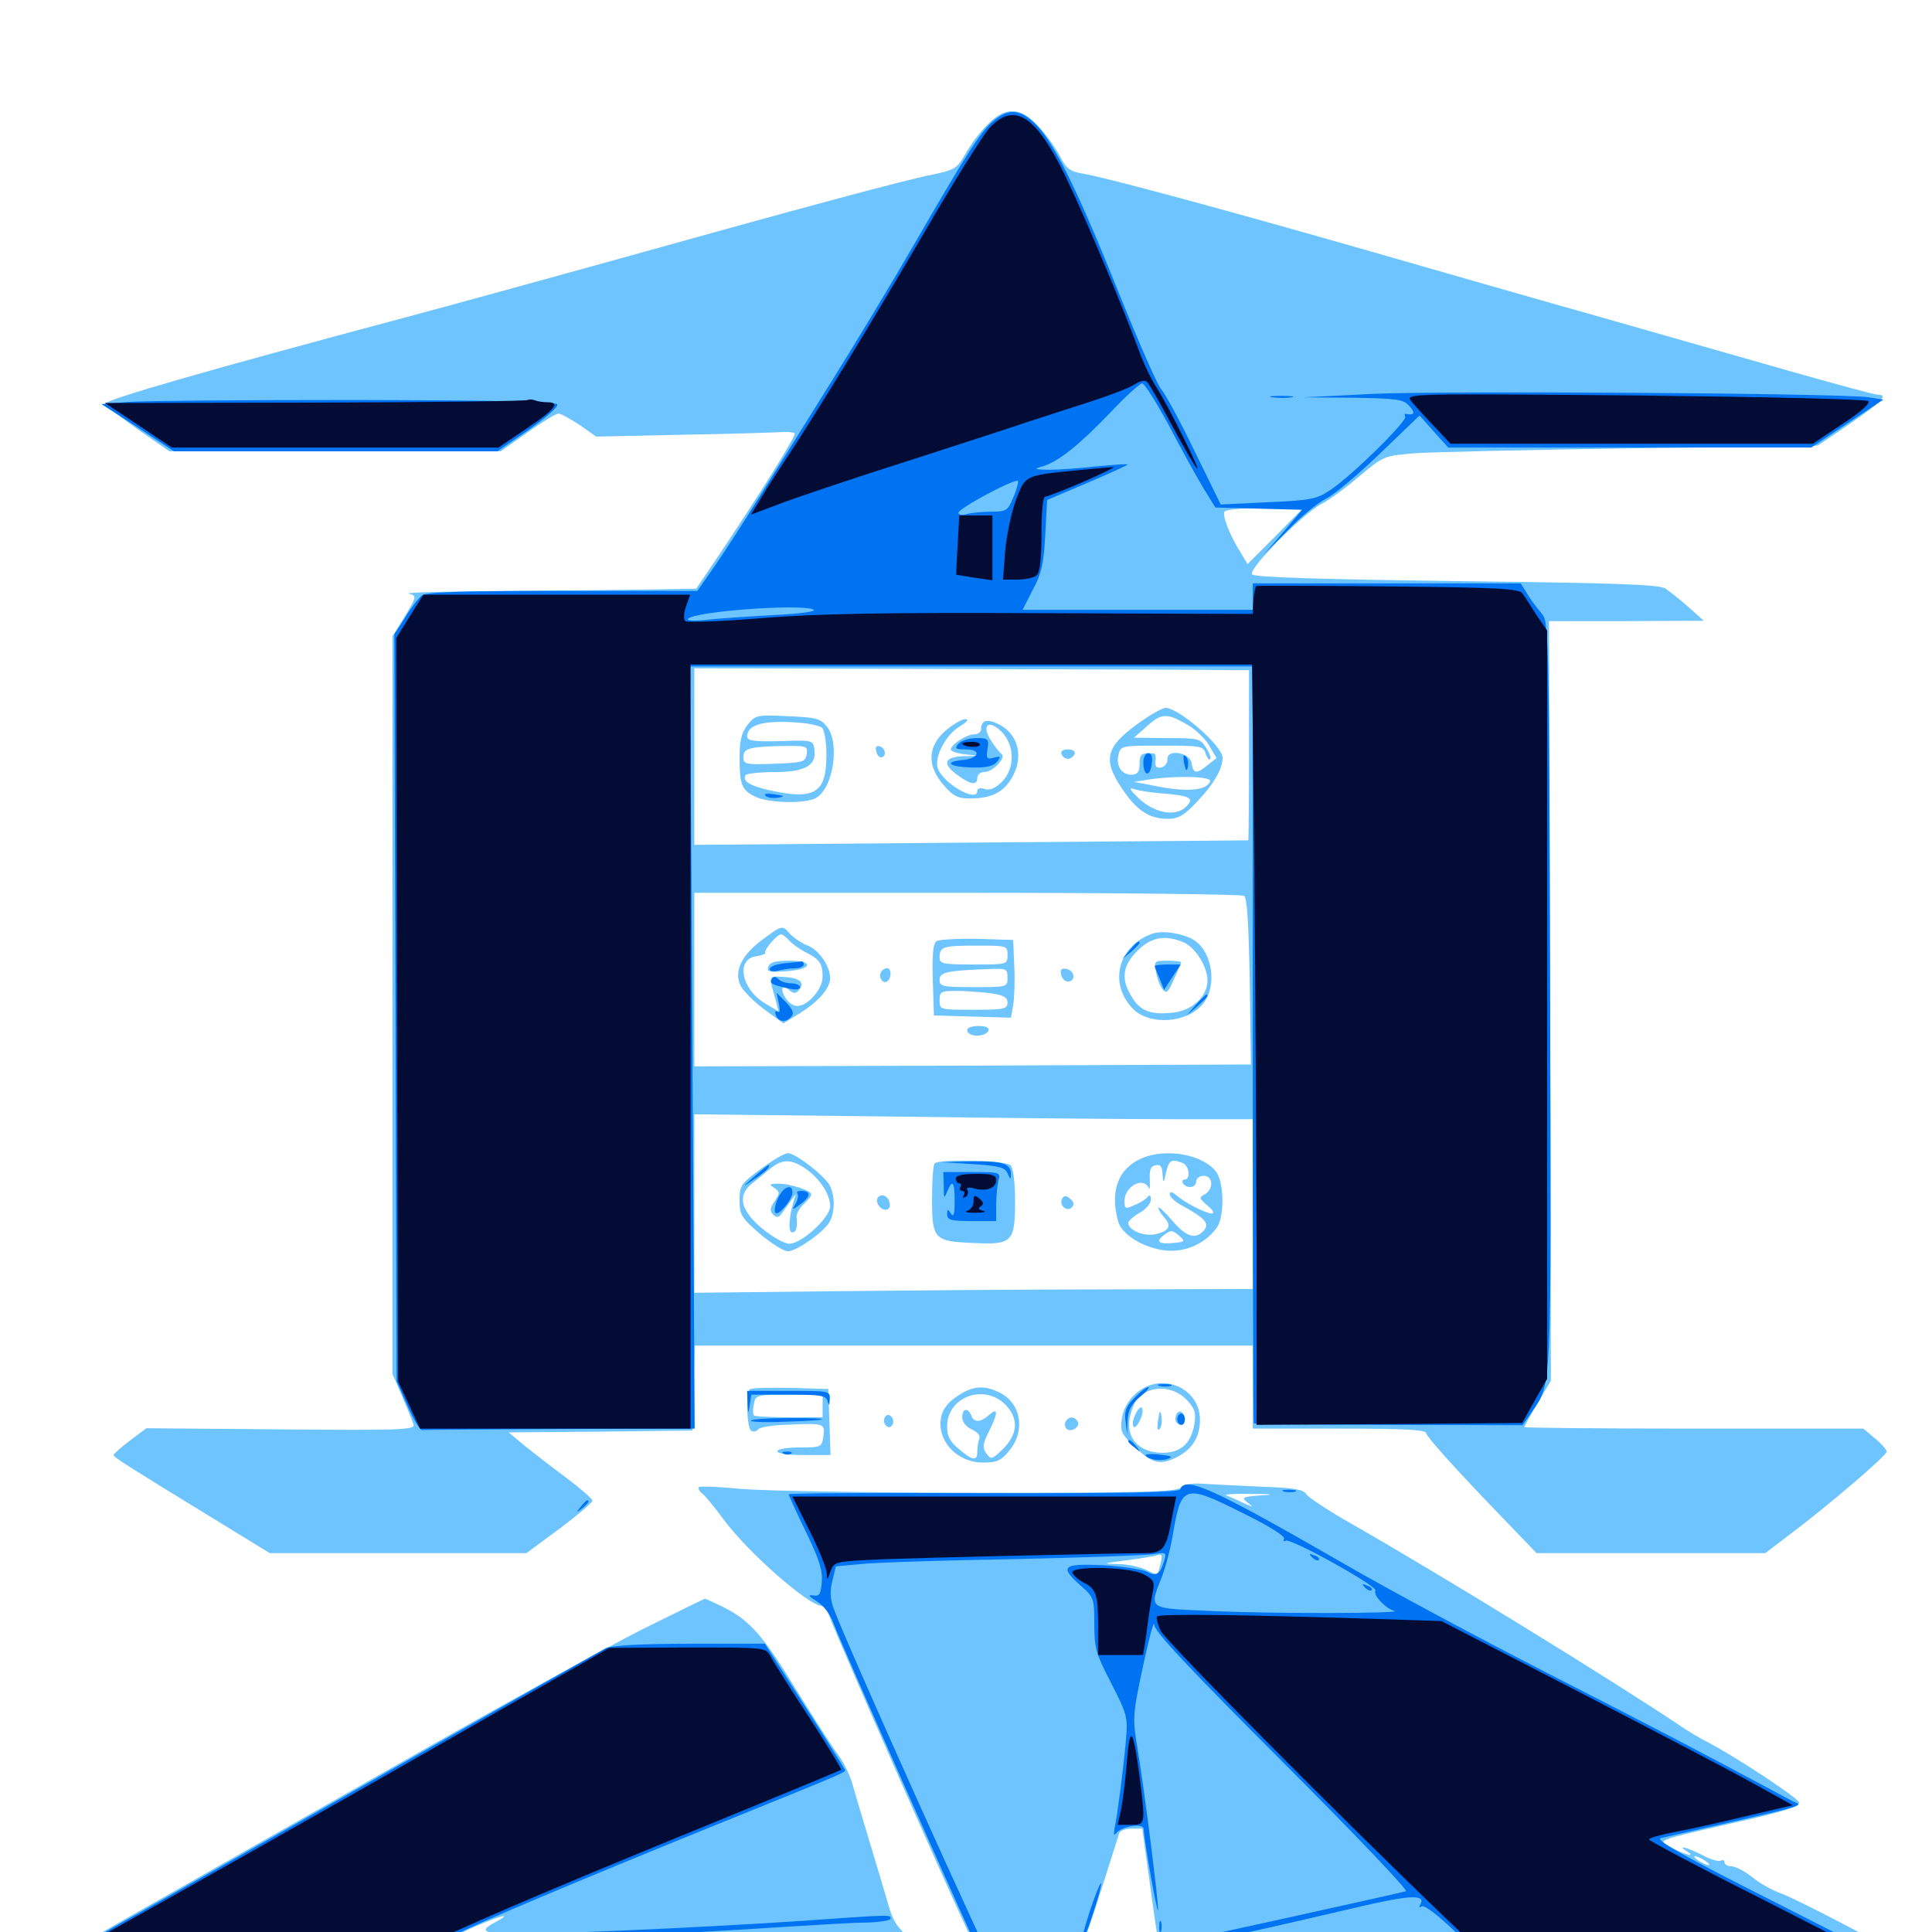 <svg xmlns="http://www.w3.org/2000/svg" viewBox="0 -1000 1000 1000">
	<path fill="#6dc4ff" d="M511.133 -935.547C507.422 -931.836 502.344 -925.195 499.805 -920.508C495.312 -912.695 494.336 -912.109 482.422 -909.57C468.359 -906.836 413.281 -891.992 320.312 -866.016C286.523 -856.641 236.914 -842.969 209.961 -835.742C108.984 -808.789 54.492 -793.164 54.492 -791.016C54.492 -790.234 61.914 -784.375 71.094 -777.93L87.695 -766.406H173.438H259.18L273.047 -776.172C280.664 -781.641 287.891 -785.938 289.062 -785.938C290.234 -785.938 295.117 -783.203 300 -780.078L308.594 -774.023L353.906 -775C378.906 -775.391 401.758 -776.172 404.883 -776.367C407.812 -776.562 410.742 -776.172 411.328 -775.781C412.305 -774.805 395.117 -747.07 371.484 -711.719L360.352 -695.312L338.867 -694.922C327.148 -694.727 292.773 -694.336 262.695 -694.141C232.617 -693.945 209.57 -693.359 211.523 -692.773C215.82 -691.602 215.82 -691.406 208.984 -680.078L203.125 -670.703V-479.688V-288.867L208.203 -277.148C210.938 -270.703 213.672 -264.062 214.062 -262.5C214.844 -259.961 206.641 -259.57 145.312 -260.156L75.781 -260.742L67.188 -254.297C62.5 -250.781 58.789 -247.461 58.789 -246.875C58.789 -245.703 67.578 -240.234 109.375 -214.648L139.648 -196.094H206.055H272.461L289.648 -208.789C299.023 -215.82 306.641 -222.266 306.641 -223.242C306.641 -224.219 300.781 -229.297 293.555 -234.766C286.133 -240.234 276.367 -247.852 271.68 -251.562L263.281 -258.594L310.742 -258.984L358.398 -259.57L358.984 -281.641L359.57 -303.516H503.906H648.438V-282.031V-260.547H693.359C728.516 -260.547 738.281 -259.961 738.281 -258.008C738.281 -256.641 751.172 -242.188 766.797 -225.781L795.312 -196.094H854.492H913.672L927.539 -206.641C947.461 -221.68 976.562 -246.68 976.562 -248.633C976.562 -249.609 973.828 -252.734 970.508 -255.469L964.453 -260.547H876.758C828.516 -260.547 789.062 -260.938 789.062 -261.328C789.062 -261.914 792.188 -267.383 795.898 -273.828L802.734 -285.352L802.344 -481.836L801.758 -678.516H841.797L881.836 -678.711L874.023 -685.742C869.727 -689.453 864.453 -693.75 862.109 -695.312C858.984 -697.461 837.5 -698.242 753.711 -699.219C681.445 -700.195 649.023 -701.172 648.047 -702.734C646.094 -705.664 674.609 -734.375 684.18 -739.258C688.281 -741.406 697.07 -747.852 703.906 -753.711C716.211 -764.062 716.406 -764.062 732.617 -765.43C741.602 -766.016 792.188 -767.188 844.922 -767.969L940.82 -769.336L957.812 -780.859C974.219 -792.188 977.539 -795.703 971.875 -795.703C970.312 -795.703 949.414 -801.367 925.391 -808.203C901.367 -815.039 856.836 -827.734 826.172 -836.523C795.508 -845.117 743.359 -860.156 709.961 -869.727C639.844 -889.844 571.68 -908.398 560.352 -910.156C553.711 -911.328 551.953 -912.695 548.633 -919.141C546.484 -923.242 541.602 -930.273 537.695 -934.375C528.516 -944.727 520.508 -945.117 511.133 -935.547ZM505.273 -735.938C506.055 -736.523 504.883 -737.109 502.734 -736.914C500.586 -736.914 500 -736.328 501.562 -735.742C502.93 -735.156 504.688 -735.352 505.273 -735.938ZM660.156 -722.461L645.703 -708.008L641.992 -714.258C636.133 -723.633 632.617 -733.203 633.789 -735.156C634.57 -736.328 643.945 -737.109 654.883 -737.109H674.609ZM637.305 -653.125H646.484V-609.18C646.484 -584.961 646.289 -565.234 646.094 -565.039C645.703 -565.039 581.055 -564.453 502.539 -563.867L359.375 -562.695V-608.398V-654.102L493.75 -653.711C567.578 -653.516 632.031 -653.32 637.305 -653.125ZM643.945 -536.328C645.508 -535.352 646.289 -522.07 646.875 -491.992L647.461 -449.023L503.516 -448.438L359.375 -448.047V-492.969V-537.891H500.586C578.125 -537.891 642.578 -537.109 643.945 -536.328ZM608.008 -420.703H648.438V-376.758V-332.812L573.828 -332.617C532.617 -332.617 467.578 -332.031 429.297 -331.641L359.375 -330.859V-376.953V-423.242L463.477 -422.07C520.508 -421.289 585.547 -420.703 608.008 -420.703ZM588.086 -624.805C571.68 -612.695 570.508 -606.055 582.422 -589.453C589.258 -579.883 595.508 -576.172 604.492 -576.172C609.961 -576.172 612.891 -577.93 619.531 -584.961C628.125 -593.945 632.812 -601.953 632.812 -607.812C632.812 -613.867 610.156 -633.594 603.32 -633.594C601.562 -633.594 594.727 -629.688 588.086 -624.805ZM614.062 -625.195C618.359 -622.852 623.633 -617.969 625.781 -614.258L629.688 -607.617L625.195 -604.102C619.336 -599.219 617.578 -599.414 616.797 -604.883C616.016 -610.547 603.711 -612.695 604.297 -606.836C604.297 -605.078 602.93 -603.125 600.977 -602.734C598.633 -602.344 597.852 -603.125 598.047 -606.055C598.438 -608.203 598.047 -609.961 597.266 -609.961C591.016 -610.547 589.844 -609.766 589.844 -604.688C589.844 -600.781 588.867 -599.219 586.133 -599.023C580.859 -598.633 577.539 -603.32 578.906 -609.18C580.078 -614.062 580.273 -614.062 601.562 -614.062C621.289 -614.062 622.852 -613.867 624.023 -609.961C624.805 -607.812 625.781 -606.445 626.367 -607.031C626.953 -607.617 625.977 -610.352 624.219 -613.086C621.289 -617.773 619.922 -617.969 603.906 -617.969L586.914 -618.164L593.359 -623.828C600.977 -630.859 603.906 -631.055 614.062 -625.195ZM626.367 -595.703C624.805 -591.016 615.43 -590.039 601.172 -592.578L586.914 -595.312L595.703 -596.68C609.766 -598.633 627.148 -598.047 626.367 -595.703ZM602.539 -589.258C616.406 -588.086 618.555 -586.719 613.477 -582.031C608.008 -577.148 597.266 -579.297 589.258 -586.914C584.766 -591.211 584.18 -592.578 586.914 -591.602C589.062 -590.82 596.094 -589.648 602.539 -589.258ZM386.914 -624.805C383.789 -620.703 382.812 -616.602 382.812 -608.008C382.812 -593.945 383.789 -591.211 390.82 -587.695C397.266 -584.375 416.406 -583.789 422.266 -586.914C431.25 -591.797 434.961 -615.43 427.93 -624.023C424.609 -628.125 422.266 -628.711 407.617 -629.297C391.797 -630.078 391.016 -629.883 386.914 -624.805ZM425.391 -623.438C426.758 -622.07 427.734 -616.602 427.734 -608.984C427.734 -589.453 421.68 -585.742 398.047 -591.016C387.891 -593.359 384.18 -595.703 385.938 -598.828C386.523 -599.609 393.359 -600.391 401.172 -600.391C416.992 -600.391 422.852 -603.906 421.484 -612.5C420.898 -616.797 420.312 -616.992 403.906 -616.406C390.43 -616.016 386.719 -616.602 386.719 -618.75C386.719 -625 395.508 -627.344 413.086 -625.977C418.555 -625.586 424.023 -624.414 425.391 -623.438ZM417.578 -609.766C416.992 -605.664 415.82 -605.273 400.977 -604.688C385.938 -604.102 384.766 -604.492 384.766 -608.008C384.766 -612.695 387.695 -613.477 404.883 -613.867C417.578 -614.062 418.164 -613.867 417.578 -609.766ZM489.258 -621.68C480.078 -613.477 479.688 -603.711 488.477 -593.555C493.359 -587.891 495.898 -586.719 501.953 -586.719C512.891 -586.719 518.945 -589.648 523.438 -596.875C530.078 -607.812 527.344 -619.727 517.188 -625C511.133 -628.125 507.812 -627.344 507.812 -622.656C507.812 -621.094 506.25 -619.922 504.297 -619.922C500.391 -619.922 492.188 -614.648 492.188 -612.109C492.188 -611.133 495.508 -609.961 499.609 -609.57L506.836 -608.789L498.633 -608.594C488.477 -608.203 487.5 -604.492 495.898 -598.633C502.539 -593.75 505.859 -593.359 505.859 -597.461C505.859 -599.023 507.422 -600.391 509.375 -600.391C513.867 -600.391 521.094 -607.812 518.359 -609.766C517.383 -610.547 514.844 -613.672 512.891 -616.797C507.812 -624.609 511.719 -627.93 518.359 -621.289C525.391 -614.258 525.391 -602.148 518.555 -595.312C515.234 -591.992 512.305 -590.82 509.766 -591.602C507.422 -592.383 505.859 -591.992 505.859 -590.625C505.859 -584.18 487.695 -594.727 485.352 -602.539C483.594 -608.203 489.453 -619.531 496.484 -623.828C500.586 -626.367 501.758 -627.734 499.609 -627.734C497.656 -627.734 493.164 -625 489.258 -621.68ZM503.32 -601.172C504.102 -601.758 502.93 -602.344 500.781 -602.148C498.633 -602.148 498.047 -601.562 499.609 -600.977C500.977 -600.391 502.734 -600.586 503.32 -601.172ZM453.516 -611.328C453.711 -609.375 455.078 -608.008 456.055 -608.008C458.984 -608.203 458.398 -612.695 455.469 -613.672C453.711 -614.258 452.93 -613.281 453.516 -611.328ZM549.414 -609.766C549.805 -608.398 551.367 -607.227 552.734 -607.227C554.102 -607.227 555.664 -608.398 556.25 -609.766C556.641 -611.133 555.273 -612.109 552.734 -612.109C550.195 -612.109 548.828 -611.133 549.414 -609.766ZM394.141 -513.281C383.789 -505.469 379.883 -497.266 383.203 -490.039C384.375 -487.5 389.844 -481.836 395.312 -477.734L405.469 -470.312L414.062 -475.586C423.633 -481.641 429.492 -488.281 429.688 -493.555C429.688 -499.805 424.219 -508.008 418.164 -510.547C415.039 -511.719 410.938 -514.453 408.984 -516.602C404.688 -521.289 405.078 -521.289 394.141 -513.281ZM408.398 -513.281C409.766 -511.719 413.477 -508.984 416.797 -507.227C424.219 -503.516 425.781 -501.367 425.781 -494.336C425.781 -488.086 418.164 -479.297 412.695 -479.297C410.742 -479.297 408.008 -481.055 406.641 -483.398C403.516 -488.281 404.883 -490.625 408.789 -487.305C410.938 -485.547 412.109 -485.742 413.672 -487.695C416.797 -491.406 413.867 -493.945 405.664 -494.336C397.461 -494.727 397.656 -495.703 401.758 -481.445L402.93 -476.562L396.289 -480.469C383.594 -487.891 380.664 -503.711 391.602 -505.078C394.336 -505.469 396.289 -506.25 396.094 -506.836C395.312 -508.398 402.344 -516.406 404.297 -516.406C405.078 -516.406 406.836 -515.039 408.398 -513.281ZM397.656 -499.609C396.68 -497.07 398.242 -496.68 406.641 -497.266C420.312 -498.047 421.875 -502.734 408.594 -502.734C401.562 -502.734 398.438 -501.953 397.656 -499.609ZM596.68 -516.797C578.906 -510.742 573.633 -491.406 586.133 -478.125C594.727 -468.945 614.844 -470.312 622.852 -480.664C630.078 -489.648 627.539 -507.227 618.164 -513.281C612.891 -516.797 601.953 -518.555 596.68 -516.797ZM612.109 -512.5C618.359 -510.156 625 -499.805 625 -492.578C625 -484.57 617.578 -477.344 608.008 -475.977C596.289 -474.414 590.234 -476.562 585.938 -483.789C580.078 -493.164 580.859 -500 588.672 -507.812C595.703 -514.844 602.539 -516.211 612.109 -512.5ZM598.438 -496.484C599.023 -493.164 600.586 -489.258 601.953 -487.695C603.711 -485.547 604.883 -486.523 607.617 -493.164C609.766 -497.656 611.328 -501.562 611.328 -501.953C611.328 -502.344 608.203 -502.734 604.297 -502.734C597.266 -502.734 597.266 -502.539 598.438 -496.484ZM484.766 -512.891C483.008 -511.719 482.422 -506.25 482.812 -492.773L483.398 -474.414L503.32 -473.828L523.242 -473.242L524.414 -479.688C525 -483.203 525.391 -492.383 525 -499.805L524.414 -513.477L505.859 -514.062C495.703 -514.258 486.133 -513.672 484.766 -512.891ZM521.484 -505.664C521.484 -500.781 521.289 -500.781 503.906 -500.781C488.086 -500.781 486.328 -501.172 486.328 -504.297C486.328 -509.961 487.891 -510.547 505.273 -510.547C521.289 -510.547 521.484 -510.547 521.484 -505.664ZM521.484 -493.945C521.484 -489.062 521.289 -489.062 503.906 -489.062C487.891 -489.062 486.328 -489.453 486.328 -492.773C486.328 -496.875 490.234 -497.656 512.305 -498.438C520.898 -498.828 521.484 -498.438 521.484 -493.945ZM512.5 -485.938C519.531 -484.961 521.484 -483.789 521.484 -481.055C521.484 -477.734 519.727 -477.344 503.906 -477.344C486.523 -477.344 486.328 -477.344 486.328 -482.227C486.328 -486.719 487.109 -487.109 494.922 -487.109C499.609 -487.109 507.422 -486.523 512.5 -485.938ZM456.055 -496.875C454.492 -494.336 456.836 -490.625 459.18 -491.992C461.523 -493.555 461.523 -498.828 459.18 -498.828C458.008 -498.828 456.641 -498.047 456.055 -496.875ZM549.219 -495.508C549.609 -493.555 551.172 -491.992 552.734 -491.992C557.031 -491.992 556.25 -497.656 552.148 -498.438C549.414 -499.023 548.633 -498.242 549.219 -495.508ZM500.781 -467.383C500.195 -466.406 501.172 -465.039 502.734 -464.453C506.445 -463.086 511.719 -464.648 511.719 -467.188C511.719 -469.531 502.148 -469.531 500.781 -467.383ZM393.75 -394.922C383.398 -387.305 382.812 -386.328 382.812 -378.711C382.812 -371.094 383.789 -369.727 393.359 -361.328C399.219 -356.445 405.664 -352.344 407.812 -352.344C412.305 -352.344 426.758 -362.5 429.492 -367.773C432.812 -374.023 432.031 -384.375 427.734 -388.867C421.484 -395.703 410.938 -403.125 407.812 -403.125C406.055 -403.125 399.805 -399.414 393.75 -394.922ZM417.188 -394.922C424.414 -389.844 429.688 -381.836 429.688 -375.586C429.688 -369.922 415.039 -356.25 408.594 -356.25C405.859 -356.25 399.805 -359.766 394.336 -364.258C383.398 -373.438 381.641 -381.055 388.867 -387.109C391.211 -388.867 395.312 -392.383 398.242 -394.727C404.688 -400.195 409.375 -400.391 417.188 -394.922ZM400.781 -385.156C403.711 -383.008 403.711 -382.422 400.977 -378.32C398.438 -374.609 398.438 -373.047 400.195 -371.289C402.148 -369.531 403.125 -369.727 404.883 -372.266C406.25 -374.023 408.398 -377.148 409.766 -379.102C412.109 -382.422 412.305 -382.422 410.938 -378.711C408.398 -370.703 407.812 -362.109 409.961 -362.109C412.109 -362.109 412.891 -364.453 412.305 -370.117C412.109 -371.68 413.867 -374.805 416.016 -376.758C418.164 -378.711 419.922 -380.859 419.922 -381.836C419.922 -383.789 408.594 -387.5 402.539 -387.305C398.242 -387.305 397.852 -386.914 400.781 -385.156ZM590.82 -400.391C578.711 -395.117 574.414 -383.398 578.711 -367.969C580.469 -360.938 592.188 -353.906 603.516 -352.734C613.867 -351.758 624.023 -356.445 629.883 -364.648C633.789 -370.312 633.594 -387.305 629.688 -393.164C623.242 -402.344 603.516 -406.055 590.82 -400.391ZM612.109 -398.047C615.625 -396.68 616.406 -389.453 613.086 -389.453C612.109 -389.453 611.719 -388.672 612.305 -387.5C614.258 -384.57 619.141 -385.156 619.141 -388.477C619.141 -390.039 620.898 -391.406 623.047 -391.406C627.93 -391.406 628.32 -384.57 623.633 -381.836C620.508 -380.273 620.703 -379.688 625 -375.977C627.734 -373.828 628.711 -372.07 627.344 -371.875C624.219 -371.875 613.477 -377.344 608.984 -381.25C606.641 -383.203 605.469 -383.398 605.469 -381.836C605.469 -380.469 608.203 -377.93 611.523 -376.172C623.633 -369.531 626.172 -366.797 623.242 -363.281C618.945 -358.203 614.062 -359.57 606.641 -368.359C602.734 -372.852 599.609 -375.781 599.609 -374.805C599.609 -373.828 600.977 -371.68 602.734 -369.727C606.641 -365.43 605.078 -362.695 597.852 -361.133C591.992 -359.961 583.984 -363.281 583.984 -366.992C583.984 -367.969 586.719 -370.508 589.844 -372.266C593.164 -374.023 595.703 -377.148 595.703 -379.102C595.703 -381.055 595.117 -381.836 594.141 -380.664C593.359 -379.492 590.43 -377.539 587.5 -376.367C582.422 -374.023 582.031 -374.219 582.031 -378.32C582.031 -385.938 591.797 -391.211 594.531 -385.156C595.117 -383.789 595.312 -385.742 595.117 -389.453C594.922 -394.531 595.508 -396.484 598.242 -396.875C600.781 -397.461 601.562 -396.094 601.758 -391.992C601.953 -388.086 602.344 -387.695 602.93 -390.43C604.883 -399.805 605.859 -400.391 612.109 -398.047ZM607.422 -356.641C599.609 -355.859 597.852 -357.422 602.734 -360.938C606.055 -363.477 606.836 -363.281 610.156 -360.547C613.672 -357.422 613.477 -357.227 607.422 -356.641ZM483.789 -397.852C483.008 -397.266 482.422 -388.867 482.422 -379.688C482.422 -358.594 483.398 -357.422 503.906 -356.641C524.023 -355.664 525.391 -357.031 525.391 -378.516C525.391 -388.281 524.414 -395.508 523.047 -396.875C520.508 -399.414 486.133 -400.195 483.789 -397.852ZM513.281 -360.742C515.039 -361.328 513.086 -361.719 508.789 -361.523C504.492 -361.523 502.93 -361.133 505.469 -360.742C507.812 -360.352 511.328 -360.352 513.281 -360.742ZM454.688 -380.469C452.539 -378.516 455.273 -373.828 458.398 -373.828C459.961 -373.828 460.938 -375.195 460.547 -377.148C459.961 -380.664 456.641 -382.422 454.688 -380.469ZM549.805 -379.688C547.852 -376.367 552.148 -372.461 554.688 -375C556.25 -376.562 555.859 -377.93 553.906 -379.492C551.953 -381.25 550.781 -381.25 549.805 -379.688ZM587.891 -278.711C583.984 -275.195 581.445 -270.703 580.664 -265.82C579.688 -259.18 580.273 -257.812 587.695 -250.781C596.484 -242.383 600.586 -241.406 609.375 -245.898C617.188 -250 621.094 -256.25 621.094 -265.039C621.094 -282.031 600.781 -290.234 587.891 -278.711ZM614.844 -274.805C618.555 -270.703 619.141 -268.359 618.164 -262.695C616.406 -252.734 611.133 -248.047 601.758 -248.047C590.234 -248.047 583.203 -254.883 584.57 -265.039C585.156 -269.141 587.109 -274.219 588.867 -276.172C595.508 -283.398 607.812 -282.812 614.844 -274.805ZM588.086 -268.75C586.719 -266.211 585.938 -263.281 586.523 -261.914C586.914 -260.547 588.281 -261.523 589.648 -264.062C591.016 -266.602 591.797 -269.531 591.211 -270.898C590.82 -272.266 589.453 -271.289 588.086 -268.75ZM599.414 -264.844C598.828 -260.938 599.023 -259.18 600.195 -260.352C601.172 -261.328 601.562 -264.062 601.172 -266.602C600.586 -270.508 600.195 -270.312 599.414 -264.844ZM608.789 -267.578C607.617 -264.648 608.984 -262.5 611.719 -262.5C613.867 -262.5 613.672 -267.773 611.523 -269.141C610.547 -269.727 609.375 -269.141 608.789 -267.578ZM388.086 -280.859C385.938 -278.516 386.523 -260.938 388.867 -259.375C390.039 -258.789 391.602 -258.984 392.383 -260.156C392.969 -261.133 399.219 -262.305 406.25 -262.5C426.953 -263.477 427.148 -263.281 426.172 -256.641C425.391 -250.977 425.195 -250.781 413.867 -250.781C407.422 -250.781 402.344 -250 402.344 -248.828C402.344 -247.656 408.203 -246.875 416.016 -246.875H429.883L429.297 -264.062L428.711 -281.055L408.984 -281.641C398.242 -281.836 388.867 -281.641 388.086 -280.859ZM425.781 -272.266V-266.406H408.594C399.023 -266.406 390.82 -266.797 390.234 -267.383C389.648 -267.969 389.648 -270.703 390.234 -273.242C391.016 -277.93 391.602 -278.125 408.398 -278.125H425.781ZM496.68 -278.125C488.672 -273.242 485.742 -267.578 487.109 -259.57C489.062 -250 498.242 -242.969 508.789 -242.969C515.82 -242.969 518.164 -243.945 522.266 -249.023C530.859 -259.18 528.711 -273.438 517.578 -279.102C509.961 -283.008 504.102 -282.812 496.68 -278.125ZM520.312 -273.047C527.344 -265.82 526.953 -258.008 519.336 -250.195C513.477 -244.531 513.086 -244.336 510.547 -247.656C508.398 -250.781 508.594 -252.344 511.719 -258.789C516.602 -268.359 516.797 -271.875 512.109 -267.773C507.617 -263.672 504.102 -263.477 502.734 -267.383C500.977 -271.68 498.047 -270.898 498.047 -266.406C498.047 -264.062 500 -261.523 502.93 -260.156C506.055 -258.789 507.617 -256.836 506.836 -255.078C506.25 -253.711 505.859 -250.781 505.859 -248.633C505.859 -243.555 503.32 -243.945 496.289 -250C491.602 -253.906 490.234 -256.641 490.234 -261.719C490.234 -276.953 509.18 -283.984 520.312 -273.047ZM458.008 -266.406C457.227 -265.234 457.422 -263.281 458.594 -262.109C459.766 -260.938 460.938 -260.938 461.914 -262.5C462.695 -263.672 462.5 -265.625 461.328 -266.797C460.156 -267.969 458.984 -267.969 458.008 -266.406ZM551.562 -264.258C550.977 -263.086 551.172 -261.328 551.953 -260.547C554.297 -258.203 559.375 -261.523 557.812 -264.258C556.055 -266.992 553.32 -266.992 551.562 -264.258ZM611.133 -230.078C609.375 -227.734 590.234 -227.344 507.031 -227.344C451.172 -227.344 395.703 -228.32 383.984 -229.297C372.266 -230.469 362.305 -230.859 361.719 -230.273C361.133 -229.688 361.914 -228.125 363.672 -226.758C365.234 -225.586 370.117 -219.531 374.414 -213.672C386.914 -196.68 418.555 -168.75 425.586 -168.75C426.562 -168.75 428.125 -166.797 428.906 -164.453C430.469 -159.18 471.875 -64.453 494.141 -15.234C514.648 29.883 520.312 39.648 528.711 42.383C542.969 47.07 552.148 33.594 567.578 -14.258C573.633 -33.203 578.906 -49.805 579.297 -51.172C579.688 -52.344 582.422 -53.516 585.547 -53.516H591.211L594.531 -29.688C596.289 -16.406 598.242 -2.93 598.828 0.391C600 6.445 600 6.445 588.086 8.789C581.641 10.156 575.781 11.719 575.391 12.695C574.805 13.477 589.062 14.844 606.836 15.43C655.664 17.383 984.375 16.992 984.375 15.039C984.375 14.062 983.203 12.5 982.031 11.328C976.953 7.422 928.516 -17.773 921.484 -20.117C917.578 -21.484 911.133 -25 907.031 -28.32C903.125 -31.445 898.242 -33.984 896.289 -33.984C894.141 -33.984 892.578 -34.961 892.578 -36.133C892.578 -37.109 891.797 -37.5 890.625 -36.914C889.648 -36.328 885.352 -37.5 881.055 -39.844C873.047 -43.945 867.773 -45.117 873.047 -41.797C878.125 -38.477 872.461 -39.844 865.43 -43.555C857.617 -47.656 855.469 -46.875 898.047 -56.641C923.438 -62.305 931.641 -65.039 931.25 -66.992C930.664 -69.531 896.68 -91.797 882.812 -98.828C880.078 -100.195 874.414 -103.516 870.117 -106.445C833.398 -131.055 743.945 -185.938 699.805 -211.133C687.695 -217.969 677.148 -225 676.172 -226.562C674.805 -229.102 669.727 -229.883 653.125 -230.469C641.406 -231.055 627.734 -231.641 622.656 -232.031C616.406 -232.422 612.5 -231.641 611.133 -230.078ZM652.539 -225.977C642.969 -225.195 642.383 -225 645.703 -222.266C649.023 -219.727 648.828 -219.727 643.555 -222.07C640.43 -223.633 636.328 -225.391 634.766 -225.977C633.203 -226.562 638.867 -226.953 647.461 -226.758C659.18 -226.758 660.352 -226.367 652.539 -225.977ZM600.391 -189.453C599.219 -184.57 599.023 -184.57 593.555 -187.305C590.625 -188.867 583.789 -190.43 578.711 -190.43C570.117 -190.625 570.508 -190.82 583.008 -192.383C590.625 -193.359 597.656 -194.531 598.633 -194.922C601.562 -195.898 601.953 -195.117 600.391 -189.453ZM884.766 -34.766C884.766 -34.375 883.008 -34.766 880.859 -35.938C878.711 -37.109 876.953 -38.477 876.953 -39.062C876.953 -39.453 878.711 -39.062 880.859 -37.891C883.008 -36.719 884.766 -35.352 884.766 -34.766ZM332.031 -156.445C314.258 -147.461 257.227 -116.016 205.078 -86.328C152.93 -56.641 93.164 -22.852 72.266 -10.938C51.367 0.781 33.984 11.328 33.594 12.695C33.008 14.453 84.375 14.648 246.484 14.062C363.867 13.672 464.648 12.695 470.312 11.914L480.664 10.547L471.68 3.711C464.453 -2.148 462.305 -5.273 459.766 -14.258C458.008 -20.312 453.516 -35.352 449.805 -47.656C446.094 -59.961 441.992 -73.633 440.82 -77.93C439.453 -82.227 436.133 -88.867 433.203 -92.578C430.469 -96.289 421.094 -110.938 412.5 -124.805C395.117 -153.32 388.281 -161.133 374.805 -167.969C369.531 -170.508 365.039 -172.656 364.844 -172.461C364.453 -172.461 349.805 -165.234 332.031 -156.445ZM256.055 -4.883C251.562 -2.539 250.391 -0.977 252.148 -0.391C253.711 0.195 250.781 0.977 245.703 1.367C234.961 2.344 235.156 1.758 248.438 -3.906C261.133 -9.18 265.039 -9.766 256.055 -4.883Z"/>
	<path fill="#0073f3" d="M514.062 -937.305C507.422 -931.836 499.414 -918.945 472.07 -871.68C461.719 -853.711 443.164 -823.047 430.859 -803.32C418.555 -783.594 401.562 -756.445 393.164 -742.969C384.766 -729.492 374.219 -713.086 369.531 -706.445L360.938 -694.141H291.211C238.281 -694.141 220.703 -693.555 218.359 -691.797C216.602 -690.43 212.695 -685.352 209.766 -680.469L204.102 -671.68L204.688 -478.32L205.273 -285.156L210.938 -272.266C214.062 -265.234 217.383 -259.57 218.555 -259.766C219.727 -259.961 251.953 -260.156 290.039 -260.352L359.57 -260.547L358.398 -457.812L357.227 -655.078H502.93H648.438V-459.375C648.438 -351.953 648.633 -263.477 649.023 -263.281C649.414 -262.891 680.859 -262.5 718.945 -262.5L788.086 -262.305L792.578 -268.75C803.32 -284.57 802.93 -274.609 802.344 -484.57C801.758 -677.148 801.758 -678.32 797.656 -682.812C795.508 -685.352 792.188 -689.648 790.43 -692.773L787.109 -698.047H717.773H648.438V-691.211V-684.375H588.867H529.297L534.57 -694.727C539.062 -702.93 540.234 -708.203 541.016 -723.047L541.992 -741.211L563.086 -750.195C574.609 -755.078 583.984 -759.375 583.594 -759.57C583.203 -759.961 575.977 -759.375 567.383 -758.594C558.789 -757.617 547.852 -756.836 542.969 -756.836C535.156 -757.031 534.766 -757.227 539.648 -758.594C547.852 -761.133 558.008 -769.141 574.414 -786.133C582.422 -794.727 590.039 -801.562 591.211 -801.562C592.383 -801.562 598.633 -791.602 605.273 -779.297C611.719 -766.992 619.727 -752.539 623.047 -747.07L629.102 -737.305L651.562 -736.719L674.023 -736.133L664.062 -724.414L653.906 -712.695L666.406 -725.391C673.047 -732.422 682.227 -739.844 686.523 -741.992C690.82 -744.141 703.32 -754.688 714.453 -765.43L734.766 -784.961L742.188 -776.562L749.609 -768.359H843.555H937.5L956.25 -780.859L974.805 -793.164L967.383 -794.336C954.102 -796.484 745.898 -797.852 709.961 -796.094L674.805 -794.336L700.391 -794.141C723.242 -793.75 726.367 -793.359 729.492 -789.844C732.617 -786.328 732.227 -784.961 727.93 -785.742C726.953 -785.938 726.758 -785.352 727.344 -784.375C728.711 -782.227 699.023 -753.125 688.477 -746.289C681.445 -741.602 678.32 -741.016 656.25 -740.039L631.836 -738.867L618.164 -766.797C610.742 -782.227 602.93 -796.484 600.977 -798.633C599.023 -800.781 589.648 -822.266 579.883 -846.484C558.594 -899.609 546.289 -924.805 536.914 -934.766C528.516 -943.555 522.266 -944.336 514.062 -937.305ZM524.414 -742.383C521.68 -735.742 520.898 -735.156 513.086 -735.156C508.594 -735.156 502.93 -734.57 500.586 -733.984C498.047 -733.203 496.094 -733.594 496.094 -734.57C496.094 -736.914 526.172 -752.93 526.953 -750.977C527.148 -750.195 526.172 -746.289 524.414 -742.383ZM420.898 -684.57C423.242 -683.594 415.43 -682.422 400.391 -681.641C386.914 -680.859 371.094 -679.883 365.234 -679.102C359.18 -678.516 355.273 -678.711 356.055 -679.688C359.766 -683.594 413.281 -687.5 420.898 -684.57ZM658.789 -794.336C655.664 -794.727 657.812 -795.117 663.086 -795.117C668.555 -795.117 670.898 -794.727 668.555 -794.336C666.016 -793.945 661.719 -793.945 658.789 -794.336ZM66.797 -791.992L52.539 -790.82L71.289 -778.711L90.039 -766.406H173.828H257.422L273.438 -777.344C282.031 -783.398 288.867 -789.258 288.477 -790.625C287.891 -792.188 260.352 -792.773 184.375 -792.969C127.539 -792.969 74.609 -792.578 66.797 -791.992ZM496.094 -615.039C493.945 -612.5 494.531 -612.109 500 -612.109C508.203 -612.109 506.836 -607.422 498.438 -606.641C488.281 -605.664 491.211 -603.125 502.734 -602.734C510.352 -602.539 514.062 -603.32 516.016 -605.664C518.164 -608.398 517.969 -608.789 514.453 -607.812C510.742 -606.836 510.352 -607.422 511.133 -612.305C511.914 -617.578 511.523 -617.969 505.273 -617.969C501.562 -617.969 497.461 -616.602 496.094 -615.039ZM591.797 -605.469C591.797 -598.438 595.117 -597.461 596.094 -604.297C596.68 -608.203 596.094 -610.156 594.336 -610.156C592.969 -610.156 591.797 -608.008 591.797 -605.469ZM612.891 -604.883C613.867 -600.781 614.258 -600.391 614.844 -603.125C615.234 -605.078 614.844 -607.422 613.672 -608.594C612.5 -609.766 612.305 -608.594 612.891 -604.883ZM396.289 -588.086C395.117 -589.258 396.875 -589.453 400.781 -588.867C406.25 -588.086 406.445 -587.695 402.539 -587.109C400 -586.719 397.266 -587.109 396.289 -588.086ZM584.766 -508.203L581.055 -503.711L585.547 -507.422C587.891 -509.57 589.844 -511.523 589.844 -511.914C589.844 -513.477 588.281 -512.305 584.766 -508.203ZM405.859 -501.367C401.758 -500.977 398.438 -499.609 398.438 -498.438C398.438 -497.266 400.391 -496.875 402.93 -497.656C405.273 -498.242 409.18 -498.828 411.719 -498.828C414.062 -498.828 416.016 -499.805 416.016 -500.781C416.016 -501.953 415.43 -502.539 414.648 -502.344C413.672 -502.148 409.766 -501.758 405.859 -501.367ZM597.656 -500C597.656 -499.609 598.828 -496.68 600.195 -493.555L602.539 -487.695L606.836 -494.336L611.133 -500.781H604.492C600.781 -500.781 597.656 -500.391 597.656 -500ZM399.414 -493.164C398.242 -491.016 399.414 -490.234 408.789 -488.281C411.719 -487.5 414.062 -487.891 414.062 -489.062C414.062 -490.039 412.109 -491.016 409.57 -491.016C407.031 -491.016 404.102 -491.992 402.93 -493.164C401.367 -494.727 400.391 -494.727 399.414 -493.164ZM403.125 -480.664C403.906 -476.953 403.711 -475.586 402.539 -476.367C401.172 -476.953 400.977 -476.367 401.562 -474.609C402.93 -470.898 407.031 -470.508 409.766 -474.023C411.133 -475.586 410.156 -477.734 406.836 -481.25L401.953 -486.133ZM618.945 -479.883L614.258 -474.414L619.727 -479.102C624.609 -483.594 625.977 -485.156 624.414 -485.156C624.023 -485.156 621.68 -482.812 618.945 -479.883ZM503.711 -397.461C517.773 -396.484 520.312 -395.703 521.68 -392.383C522.656 -389.648 523.242 -389.453 523.242 -391.602C523.633 -397.656 519.141 -399.219 503.125 -398.828L487.305 -398.438ZM390.625 -391.211C383.789 -385.156 383.789 -385.156 390.039 -389.453C393.555 -391.602 396.875 -394.336 397.461 -395.312C399.414 -398.438 397.852 -397.461 390.625 -391.211ZM488.477 -386.133C488.477 -379.688 488.672 -379.297 490.234 -383.203C492.969 -389.844 494.141 -388.477 494.141 -378.32C494.141 -371.484 493.555 -369.727 492.188 -371.875C490.625 -374.414 490.234 -374.219 490.234 -371.484C490.234 -368.555 492.188 -367.969 502.93 -367.969H515.625V-376.367C515.625 -380.859 516.211 -386.523 516.797 -389.062C517.969 -393.164 517.578 -393.359 503.125 -393.359H488.281ZM402.539 -379.492C401.172 -376.367 400.586 -373.047 401.367 -372.266C402.93 -370.508 410.156 -379.102 410.156 -382.812C410.156 -387.695 405.273 -385.742 402.539 -379.492ZM412.695 -382.422C413.281 -381.641 413.086 -379.297 411.914 -377.148C409.766 -373.438 409.766 -373.438 414.648 -376.953C419.727 -380.859 419.727 -383.594 414.648 -383.594C412.891 -383.594 412.109 -383.008 412.695 -382.422ZM600.195 -282.617C598.242 -283.203 599.414 -283.594 602.539 -283.594C605.859 -283.594 607.227 -283.203 606.055 -282.617C604.688 -282.227 601.953 -282.227 600.195 -282.617ZM587.109 -276.367C582.812 -272.07 581.836 -269.336 582.617 -264.258L583.398 -257.617L583.594 -264.844C583.984 -270.117 585.547 -273.242 590.039 -276.953C593.359 -279.688 595.312 -282.031 594.336 -282.031C593.359 -282.031 590.039 -279.492 587.109 -276.367ZM386.914 -273.828C387.305 -267.773 387.305 -267.773 388.086 -272.852L388.867 -278.125H408.203C424.805 -278.125 427.539 -277.734 428.32 -274.805C429.102 -272.07 429.297 -272.461 429.492 -275.781C429.688 -280.078 429.297 -280.078 408.203 -280.078H386.719ZM609.375 -265.43C609.375 -263.867 610.352 -262.5 611.328 -262.5C612.5 -262.5 613.281 -263.867 613.281 -265.43C613.281 -266.992 612.5 -268.359 611.328 -268.359C610.352 -268.359 609.375 -266.992 609.375 -265.43ZM388.672 -264.648C388.672 -264.062 395.898 -263.672 404.883 -264.062C430.078 -264.844 432.617 -266.016 409.766 -266.016C398.047 -266.016 388.672 -265.43 388.672 -264.648ZM583.984 -253.906C583.984 -253.516 585.547 -251.953 587.5 -250.586C590.43 -248.047 590.625 -248.242 588.086 -251.367C585.547 -254.492 583.984 -255.469 583.984 -253.906ZM405.859 -247.461C404.297 -248.047 404.883 -248.633 407.031 -248.633C409.18 -248.828 410.352 -248.242 409.57 -247.656C408.984 -247.07 407.227 -246.875 405.859 -247.461ZM592.969 -246.68C594.336 -244.531 600.586 -243.555 604.492 -244.922C607.422 -245.898 606.25 -246.484 600.195 -247.07C595.703 -247.656 592.383 -247.266 592.969 -246.68ZM610.938 -229.102C610.352 -227.539 581.25 -226.953 509.18 -227.148C453.711 -227.344 408.203 -227.148 408.203 -226.562C408.203 -226.172 412.109 -217.383 416.992 -207.422C423.828 -193.359 425.781 -187.5 425.391 -181.445C424.805 -174.805 424.219 -173.633 420.898 -174.219C417.969 -174.609 418.555 -173.828 422.852 -171.094C426.367 -168.945 429.883 -164.258 431.445 -159.766C435.352 -149.023 503.906 5.273 511.523 20.508C515.039 27.344 519.922 34.961 522.461 37.5C532.617 47.656 545.117 41.016 554.102 20.898C560.742 6.055 558.594 6.641 550.781 21.875C539.648 43.945 529.102 45.898 519.141 27.539C509.961 10.742 438.086 -149.219 431.445 -167.578C429.688 -172.461 429.492 -176.562 430.859 -181.836L432.617 -189.258L445.312 -190.43C452.344 -191.211 487.5 -192.383 523.438 -192.969C559.375 -193.75 592.188 -194.922 596.484 -195.508C603.711 -196.68 603.906 -196.484 602.539 -191.992C600.391 -184.961 598.438 -183.789 593.555 -186.523C591.016 -187.695 580.859 -189.258 570.898 -189.844C550 -190.82 548.047 -189.258 559.57 -179.102C566.211 -173.242 566.406 -172.461 566.406 -159.375C566.406 -147.07 567.188 -144.141 575.195 -128.711C583.398 -112.695 583.789 -111.133 582.812 -99.609C581.445 -83.984 578.32 -60.352 576.953 -53.906C576.367 -50.586 576.562 -49.609 577.539 -50.977C580.273 -54.688 591.797 -56.641 591.992 -53.32C592.188 -47.07 599.219 -8.008 599.414 -11.328C599.609 -16.211 592.383 -73.047 588.867 -94.531C586.133 -110.742 586.133 -111.719 591.602 -137.5C594.727 -151.953 597.266 -161.719 597.461 -158.984C597.656 -155.469 614.258 -137.695 663.867 -88.086C700.195 -51.758 728.906 -21.68 727.734 -21.094C724.609 -20.117 605.078 6.25 590.234 9.18C583.594 10.352 577.734 12.109 577.148 12.891C576.367 14.062 809.375 16.797 925.977 16.797H982.031L918.75 -15.43C870.312 -39.844 856.25 -47.852 859.766 -48.633C941.211 -67.188 933.203 -64.844 927.344 -67.969C877.148 -94.922 854.102 -106.836 801.758 -133.594C767.383 -151.172 719.922 -176.562 696.289 -190.234C628.125 -229.492 613.281 -236.328 610.938 -229.102ZM644.141 -216.406C657.227 -209.961 665.43 -204.688 664.648 -203.516C664.062 -202.344 664.453 -201.953 665.43 -202.539C667.969 -204.102 713.281 -178.906 711.914 -176.758C710.547 -174.414 717.188 -167.383 721.68 -166.211C727.539 -164.844 657.227 -164.648 625.586 -166.211C593.945 -167.578 594.727 -166.992 601.367 -183.789C603.32 -188.867 606.055 -199.219 607.227 -206.641C611.523 -231.641 613.086 -232.031 644.141 -216.406ZM734.961 -13.867C734.375 -12.695 734.766 -12.5 735.938 -13.281C737.305 -14.062 744.141 -8.789 752.344 -0.977L766.602 12.695L683.789 12.891C632.812 12.891 601.562 12.109 602.734 11.133C603.711 10.156 619.531 6.055 637.695 1.953C656.055 -1.953 684.57 -8.594 701.172 -12.5C730.078 -19.336 738.672 -19.727 734.961 -13.867ZM679.102 -193.945C677.344 -195.898 677.539 -196.094 680.273 -194.922C682.227 -194.336 683.203 -193.164 682.617 -192.578C682.031 -191.992 680.469 -192.578 679.102 -193.945ZM706.445 -178.32C707.812 -176.953 709.375 -176.367 709.961 -176.953C710.547 -177.539 709.57 -178.711 707.617 -179.297C704.883 -180.469 704.688 -180.273 706.445 -178.32ZM757.812 8.984C757.812 9.961 758.789 10.938 759.961 10.938C760.938 10.938 761.328 9.961 760.742 8.984C760.156 7.812 759.18 7.031 758.594 7.031C758.203 7.031 757.812 7.812 757.812 8.984ZM664.648 -227.93C662.695 -228.516 663.867 -228.906 666.992 -228.906C670.312 -228.906 671.68 -228.516 670.508 -227.93C669.141 -227.539 666.406 -227.539 664.648 -227.93ZM300.586 -220.117C298.047 -216.992 298.242 -216.797 301.367 -219.336C304.492 -221.875 305.469 -223.438 303.906 -223.438C303.516 -223.438 301.953 -221.875 300.586 -220.117ZM313.477 -146.875C311.328 -145.703 264.258 -119.141 208.984 -87.695C153.711 -56.25 92.188 -21.289 72.461 -10.156C52.539 0.781 36.133 10.938 35.742 12.109C35.156 13.672 58.594 14.062 122.461 13.477C202.734 12.695 210.742 12.305 220.312 8.789C227.734 6.055 235.742 5.078 248.828 5.078C267.188 5.078 354.688 0.781 407.227 -2.734C423.438 -3.711 441.992 -4.883 448.828 -4.883C455.469 -5.078 460.938 -6.055 460.938 -6.836C460.938 -8.984 463.086 -9.18 413.867 -5.664C390.82 -4.102 350.195 -1.953 323.242 -0.781C296.484 0.195 265.234 1.758 253.906 2.344C240.82 3.125 234.18 2.93 235.352 1.758C237.695 -0.586 303.516 -28.32 375 -57.227C442.383 -84.57 437.891 -82.617 437.109 -84.375C436.719 -85.156 427.344 -100.195 416.211 -117.578L395.898 -149.219H356.641C331.836 -149.219 316.016 -148.242 313.477 -146.875ZM563.867 -10.156C561.133 -1.367 558.984 6.25 559.375 6.641C559.766 7.031 562.5 0.195 565.43 -8.594C568.359 -17.383 570.312 -24.805 569.922 -25.195C569.531 -25.781 566.797 -18.945 563.867 -10.156ZM600 -2.734C600 0 600.391 0.977 600.977 -0.391C601.367 -1.562 601.367 -3.906 600.977 -5.273C600.391 -6.445 600 -5.469 600 -2.734ZM301.367 12.305C271.484 12.109 295.508 11.914 354.492 11.914C413.672 11.914 438.086 12.109 408.789 12.305C379.688 12.695 331.25 12.695 301.367 12.305Z"/>
	<path fill="#020c35" d="M512.305 -933.984C508.984 -930.469 493.75 -906.055 478.516 -879.883C452.539 -835.352 420.703 -783.008 404.297 -758.594C400.391 -752.734 395.312 -744.727 392.969 -740.625L388.672 -733.594L406.25 -740.234C416.016 -743.75 444.922 -753.516 470.312 -761.523C495.703 -769.727 524.023 -778.906 533.203 -782.031C542.383 -784.961 557.227 -789.844 566.406 -792.773C575.391 -795.703 584.961 -799.414 587.5 -801.172C590.234 -802.93 592.773 -803.32 593.75 -802.344C594.727 -801.367 600.586 -791.211 606.445 -780.078C612.5 -768.75 618.359 -758.789 619.531 -757.617C622.07 -755.078 604.492 -790.43 598.633 -799.414C596.094 -803.32 591.992 -811.719 589.648 -818.164C581.445 -840.625 562.109 -886.719 551.758 -908.203C536.328 -940.234 525.195 -947.461 512.305 -933.984ZM730.273 -792.578C731.836 -790.625 737.109 -784.766 741.992 -779.688L750.781 -770.312H844.531H938.281L953.516 -780.469C963.086 -786.719 968.164 -791.211 966.992 -792.383C966.016 -793.359 916.406 -794.531 846.484 -795.312C729.688 -796.289 727.539 -796.289 730.273 -792.578ZM273.242 -792.969C272.852 -792.383 223.242 -791.797 163.281 -791.602L54.297 -791.406L71.68 -779.883L88.867 -768.359H173.438H258.008L272.461 -778.125C287.305 -788.086 290.234 -791.797 283.398 -791.797C281.25 -791.797 278.32 -792.188 276.953 -792.773C275.391 -793.359 273.828 -793.359 273.242 -792.969ZM558.203 -756.641C530.273 -753.906 530.859 -754.102 525.977 -741.602C523.633 -735.352 521.094 -723.438 520.312 -715.234L519.141 -700H526.758C530.859 -700 535.352 -700.977 536.719 -702.344C538.281 -703.906 539.062 -711.523 539.062 -723.828C539.062 -735.547 539.844 -742.969 541.016 -742.969C542.188 -742.969 551.172 -746.484 561.133 -750.781C570.898 -755.078 577.734 -758.398 576.172 -758.203C574.609 -758.203 566.406 -757.422 558.203 -756.641ZM495.703 -718.164C495.117 -709.766 494.922 -702.734 494.922 -702.539C495.117 -702.539 499.219 -701.758 504.492 -700.977L513.672 -699.609V-716.406V-733.203H505.078H496.484ZM650.195 -696.68C649.414 -695.117 648.828 -691.602 648.633 -687.305L648.438 -682.227L540.625 -682.617C458.203 -683.008 423.633 -682.422 394.531 -680.078C373.633 -678.32 355.664 -677.734 354.688 -678.516C353.711 -679.492 353.906 -682.812 355.078 -686.133L357.227 -692.188H288.086H219.141L212.109 -681.055L205.078 -669.727L205.469 -477.344L206.055 -284.961L211.719 -272.852L217.383 -260.547H287.305H357.422V-458.398V-656.055H502.734H648.047L649.219 -550.586C649.805 -492.578 650.195 -404.102 650.391 -353.711V-262.5L719.141 -262.891L787.891 -263.477L794.336 -275L800.781 -286.328V-480.078V-673.633L795.312 -681.641C792.383 -686.133 789.258 -691.211 788.086 -692.773C786.328 -695.312 776.758 -695.898 718.359 -696.484C680.859 -696.875 650.195 -696.875 650.195 -696.68ZM498.047 -615.234C498.047 -615.625 500.391 -616.016 503.125 -616.016C505.859 -616.016 507.617 -615.234 507.031 -614.258C505.859 -612.695 498.047 -613.477 498.047 -615.234ZM494.727 -390.039C494.727 -388.672 495.508 -387.5 496.484 -387.5C497.461 -387.5 497.656 -386.719 497.07 -385.547C496.484 -384.57 496.875 -383.594 498.047 -383.594C499.219 -383.594 499.609 -382.617 498.828 -381.25C498.047 -379.883 498.242 -379.688 499.805 -380.469C500.977 -381.25 501.367 -382.812 500.781 -383.984C499.805 -385.352 501.172 -385.742 504.492 -384.766C510.938 -383.203 515.625 -385.156 515.625 -389.258C515.625 -391.797 513.477 -392.383 505.273 -392.383C498.242 -392.383 494.727 -391.602 494.727 -390.039ZM503.906 -378.125C503.906 -375.977 502.344 -373.633 500.586 -373.242C498.633 -372.656 500.586 -372.266 504.883 -372.266C509.18 -372.266 510.938 -372.852 508.984 -373.242C506.445 -373.828 506.055 -374.609 507.617 -375.586C509.375 -376.758 509.18 -377.734 506.836 -379.688C504.297 -381.641 503.906 -381.445 503.906 -378.125ZM418.945 -207.812C423.828 -198.242 427.734 -188.281 427.93 -185.938C428.125 -181.641 428.125 -181.836 429.883 -186.719C431.836 -191.797 431.836 -191.797 457.617 -192.969C478.711 -193.75 569.336 -195.898 592.773 -196.094C601.758 -196.094 603.711 -198.438 606.25 -212.5L608.789 -225.391H509.375H410.156ZM555.078 -185.938C555.664 -184.57 558.008 -182.422 560.547 -181.055C567.383 -177.734 568.359 -174.805 568.359 -158.594V-143.359H580.078H591.602L592.773 -150.195C593.359 -153.906 594.141 -160.352 594.727 -164.453C595.312 -168.359 596.289 -174.023 596.875 -176.953C597.656 -181.25 596.875 -182.617 591.992 -185.156C584.57 -189.062 553.906 -189.648 555.078 -185.938ZM598.828 -163.281C598.438 -162.5 599.219 -159.18 600.781 -155.859C603.32 -150.586 692.383 -60.742 748.438 -7.031L771.289 14.844H872.852H974.414L914.062 -16.016C880.664 -32.812 853.516 -47.266 853.516 -47.852C853.516 -48.633 858.984 -50.195 865.82 -51.562C872.461 -52.734 889.258 -56.445 902.93 -59.766L927.93 -65.625L907.812 -76.758C896.68 -83.008 855.859 -104.297 816.992 -124.414L746.094 -160.938L716.406 -161.914C643.945 -164.258 599.805 -164.844 598.828 -163.281ZM251.953 -110.938C179.883 -69.531 77.734 -11.914 51.953 2.344L34.766 11.914L120.703 12.5L206.641 12.891L222.07 5.859C255.078 -9.375 293.75 -25.781 380.859 -61.328C410.352 -73.438 434.961 -83.594 435.352 -83.984C435.742 -84.375 428.125 -96.68 418.555 -111.523C408.789 -126.367 400 -140.43 398.633 -142.969C396.289 -147.266 395.898 -147.266 355.859 -147.266L315.43 -147.07ZM583.203 -87.5C582.422 -77.93 581.055 -66.602 580.078 -62.695L578.516 -55.469H585.156C592.969 -55.469 592.969 -55.469 589.844 -80.469C586.523 -105.859 584.766 -107.812 583.203 -87.5Z"/>
</svg>